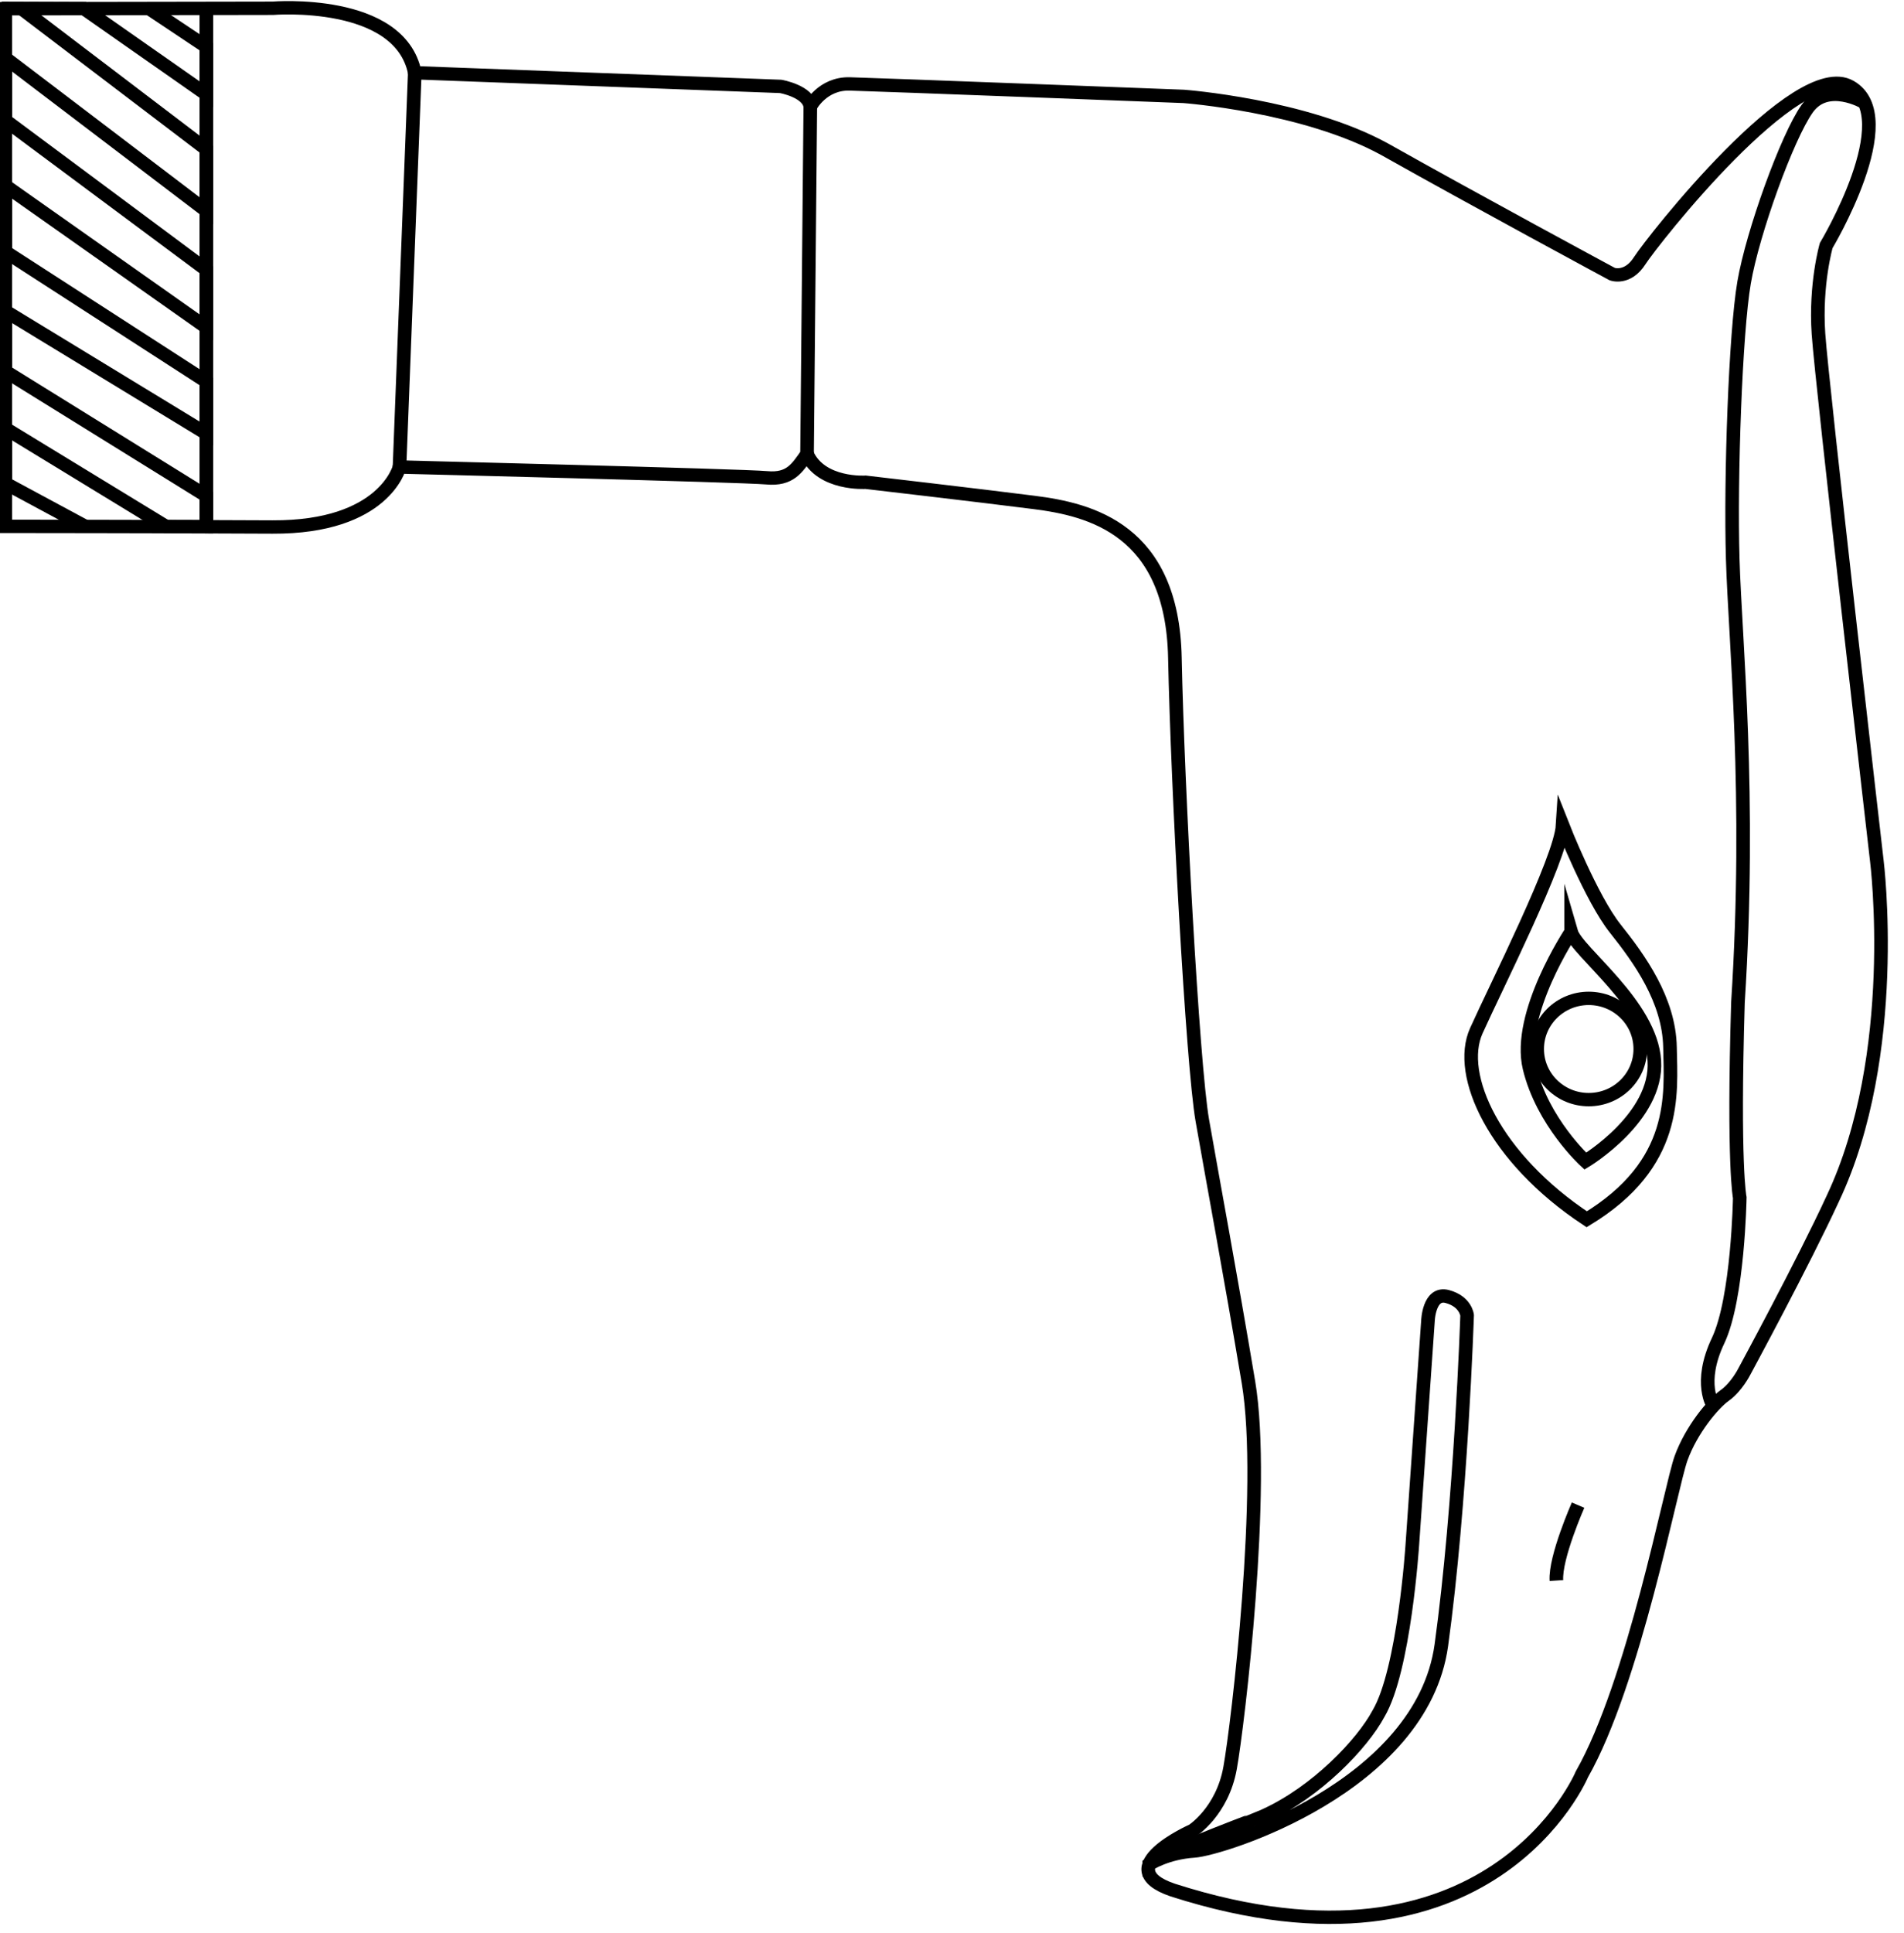 <?xml version="1.0" encoding="UTF-8" standalone="no"?>
<!-- Generator: Adobe Illustrator 16.0.2, SVG Export Plug-In . SVG Version: 6.00 Build 0)  -->

<svg
   xmlns:dc="http://purl.org/dc/elements/1.1/"
   xmlns:cc="http://creativecommons.org/ns#"
   xmlns:rdf="http://www.w3.org/1999/02/22-rdf-syntax-ns#"
   xmlns:svg="http://www.w3.org/2000/svg"
   xmlns="http://www.w3.org/2000/svg"
   xmlns:sodipodi="http://sodipodi.sourceforge.net/DTD/sodipodi-0.dtd"
   xmlns:inkscape="http://www.inkscape.org/namespaces/inkscape"
   version="1.1"
   id="Layer_1"
   x="0px"
   y="0px"
   width="68"
   height="69"
   viewBox="0 0 68 69"
   enable-background="new 0 0 104.13 107.933"
   xml:space="preserve"
   inkscape:version="0.48.4 r9939"
   sodipodi:docname="eagle.svg"><defs
     id="defs29" /><sodipodi:namedview
     pagecolor="#ffffff"
     bordercolor="#666666"
     borderopacity="1"
     objecttolerance="10"
     gridtolerance="10"
     guidetolerance="10"
     inkscape:pageopacity="0"
     inkscape:pageshadow="2"
     inkscape:window-width="1301"
     inkscape:window-height="744"
     id="namedview27"
     showgrid="false"
     fit-margin-top="0"
     fit-margin-left="0"
     fit-margin-right="0"
     fit-margin-bottom="0"
     inkscape:zoom="2.8284271"
     inkscape:cx="66.035434"
     inkscape:cy="53.581502"
     inkscape:window-x="65"
     inkscape:window-y="24"
     inkscape:window-maximized="1"
     inkscape:current-layer="Layer_1" /><g
     id="g3008"
     transform="matrix(0.648,0,0,0.636,-0.055,0.039)"><g
       transform="translate(0.001,-2.6254129e-4)"
       id="g3"><path
         style="fill:none;stroke:#000000;stroke-width:0.75;stroke-miterlimit:10"
         inkscape:connector-curvature="0"
         id="path5"
         d="M 0.375,0.429 15.121,0.403 c 0,0 6.981,-0.585 7.824,3.618 l 20.164,0.768 c 0,0 1.53,0.271 1.635,1.133 0,0 0.66,-1.313 2.174,-1.272 1.513,0.039 18.407,0.7 18.407,0.7 0,0 6.667,0.505 11.071,2.966 4.93,2.828 12.544,7.008 12.544,7.008 0,0 0.843,0.324 1.521,-0.76 0.68,-1.084 8.674,-11.467 11.598,-9.76 2.924,1.706 -1.324,8.916 -1.324,8.916 0,0 -0.612,2.145 -0.427,4.955 0.185,2.81 3.218,29.595 3.218,29.595 0,0 1.333,10.84 -2.426,18.943 -1.623,3.592 -4.885,9.725 -4.885,9.725 0,0 -0.426,0.859 -1.068,1.324 -0.643,0.463 -1.847,1.93 -2.414,3.533 -0.566,1.604 -2.592,12.598 -5.465,17.74 0,0 -5.021,12.227 -22.555,6.492 -3.572,-1.238 1.096,-3.338 1.096,-3.338 0,0 1.636,-1.061 2.07,-3.508 0.434,-2.445 1.985,-15.732 1.014,-21.652 C 67.92,71.609 66.891,65.988 66.35,62.832 65.809,59.678 64.981,44.071 64.838,36.86 64.697,29.649 60.16,28.541 57.09,28.143 c -3.068,-0.398 -9.297,-1.135 -9.297,-1.135 0,0 -2.451,0.167 -3.229,-1.584 -0.551,0.79 -0.925,1.458 -2.227,1.334 -1.303,-0.124 -20.235,-0.605 -20.235,-0.605 0,0 -0.833,3.399 -7.001,3.367 C 9.038,29.489 0.374,29.483 0.374,29.483 V 0.429 z"
         stroke-miterlimit="10" /><line
         style="fill:none;stroke:#000000;stroke-width:0.75;stroke-miterlimit:10"
         id="line7"
         y2="26.153"
         x2="22.103"
         y1="4.021"
         x1="22.945"
         stroke-miterlimit="10" /><line
         style="fill:none;stroke:#000000;stroke-width:0.75;stroke-miterlimit:10"
         id="line9"
         y2="25.425"
         x2="44.564"
         y1="5.921"
         x1="44.744"
         stroke-miterlimit="10" /><path
         style="fill:none;stroke:#000000;stroke-width:0.75;stroke-miterlimit:10"
         inkscape:connector-curvature="0"
         id="path11"
         d="m 102.85,5.698 c 0,0 -2.062,-1.239 -3.163,0.34 -1.102,1.58 -3.007,6.952 -3.478,9.761 -0.473,2.81 -0.758,10.916 -0.626,15.524 0.132,4.608 1.022,13.227 0.288,24.886 -0.27,9.178 0.1,10.955 0.1,10.955 0,0 -0.089,5.656 -1.198,8.035 -1.11,2.381 -0.256,3.652 -0.256,3.652"
         stroke-miterlimit="10" /><path
         style="fill:none;stroke:#000000;stroke-width:0.75;stroke-miterlimit:10"
         inkscape:connector-curvature="0"
         id="path13"
         d="m 86.207,46.274 c 0,0 1.584,4.104 2.907,5.794 1.323,1.691 2.962,3.996 3.011,6.656 0.051,2.662 0.443,6.539 -4.588,9.654 -5.102,-3.436 -7.176,-8.105 -6.09,-10.572 1.084,-2.464 4.643,-9.62 4.76,-11.532 z"
         stroke-miterlimit="10" /><path
         style="fill:none;stroke:#000000;stroke-width:0.75;stroke-miterlimit:10"
         inkscape:connector-curvature="0"
         id="path15"
         d="m 86.676,52.244 c 0,0 -3.013,4.605 -2.294,7.641 0.718,3.035 3.077,5.23 3.077,5.23 0,0 4,-2.447 3.803,-5.629 -0.198,-3.183 -4.266,-6.113 -4.586,-7.242 z"
         stroke-miterlimit="10" /><circle
         d="m 90.488,58.82 c 0,1.57 -1.272,2.842 -2.842,2.842 -1.57,0 -2.842,-1.272 -2.842,-2.842 0,-1.57 1.272,-2.842 2.842,-2.842 1.57,0 2.842,1.272 2.842,2.842 z"
         style="fill:none;stroke:#000000;stroke-width:0.75;stroke-miterlimit:10"
         sodipodi:ry="2.842"
         sodipodi:rx="2.842"
         sodipodi:cy="58.82"
         sodipodi:cx="87.646004"
         id="circle17"
         r="2.842"
         cy="58.82"
         cx="87.646"
         stroke-miterlimit="10" /><path
         style="fill:none;stroke:#000000;stroke-width:0.75;stroke-miterlimit:10"
         inkscape:connector-curvature="0"
         id="path19"
         d="m 87.059,84.424 c 0,0 -1.278,2.943 -1.194,4.232"
         stroke-miterlimit="10" /><path
         style="fill:none;stroke:#000000;stroke-width:0.75;stroke-miterlimit:10"
         inkscape:connector-curvature="0"
         id="path21"
         d="m 63.422,104.578 c 0,0 0.958,-0.639 2.478,-0.74 1.521,-0.102 12.544,-3.6 13.624,-11.555 1.079,-7.955 1.42,-18.518 1.42,-18.518 0,0 -0.078,-0.775 -1.095,-1.051 -1.017,-0.276 -1.064,1.381 -1.064,1.381 l -0.86,12.539 c 0,0 -0.445,7.049 -1.865,9.492 -0.893,1.695 -3.402,4.389 -6.266,5.717 -10e-4,10e-4 -5.44,2.055 -6.372,2.735 z"
         stroke-miterlimit="10" /></g><line
       style="fill:none;stroke:#000000;stroke-width:0.75;stroke-miterlimit:10"
       id="line23"
       y2="29.505"
       x2="11.459"
       y1="0.409"
       x1="11.459"
       stroke-miterlimit="10" /><polyline
       transform="translate(0.001,-2.6254129e-4)"
       style="fill:none;stroke:#000000;stroke-width:0.75;stroke-miterlimit:10"
       id="polyline25"
       points="8.292,0.415 11.458,2.566 11.458,5.233   4.708,0.421 1.25,0.409 11.458,8.316 11.458,11.775 0.375,3.191 0.375,6.691 11.458,15.087 11.458,18.316 0.375,10.358   0.375,14.066 11.458,21.358 11.458,24.275 0.375,17.4 0.375,20.775 11.458,27.775 11.458,29.505 9.25,29.499 0.375,23.983   0.375,27.066 4.792,29.489 "
       stroke-miterlimit="10" /></g></svg>